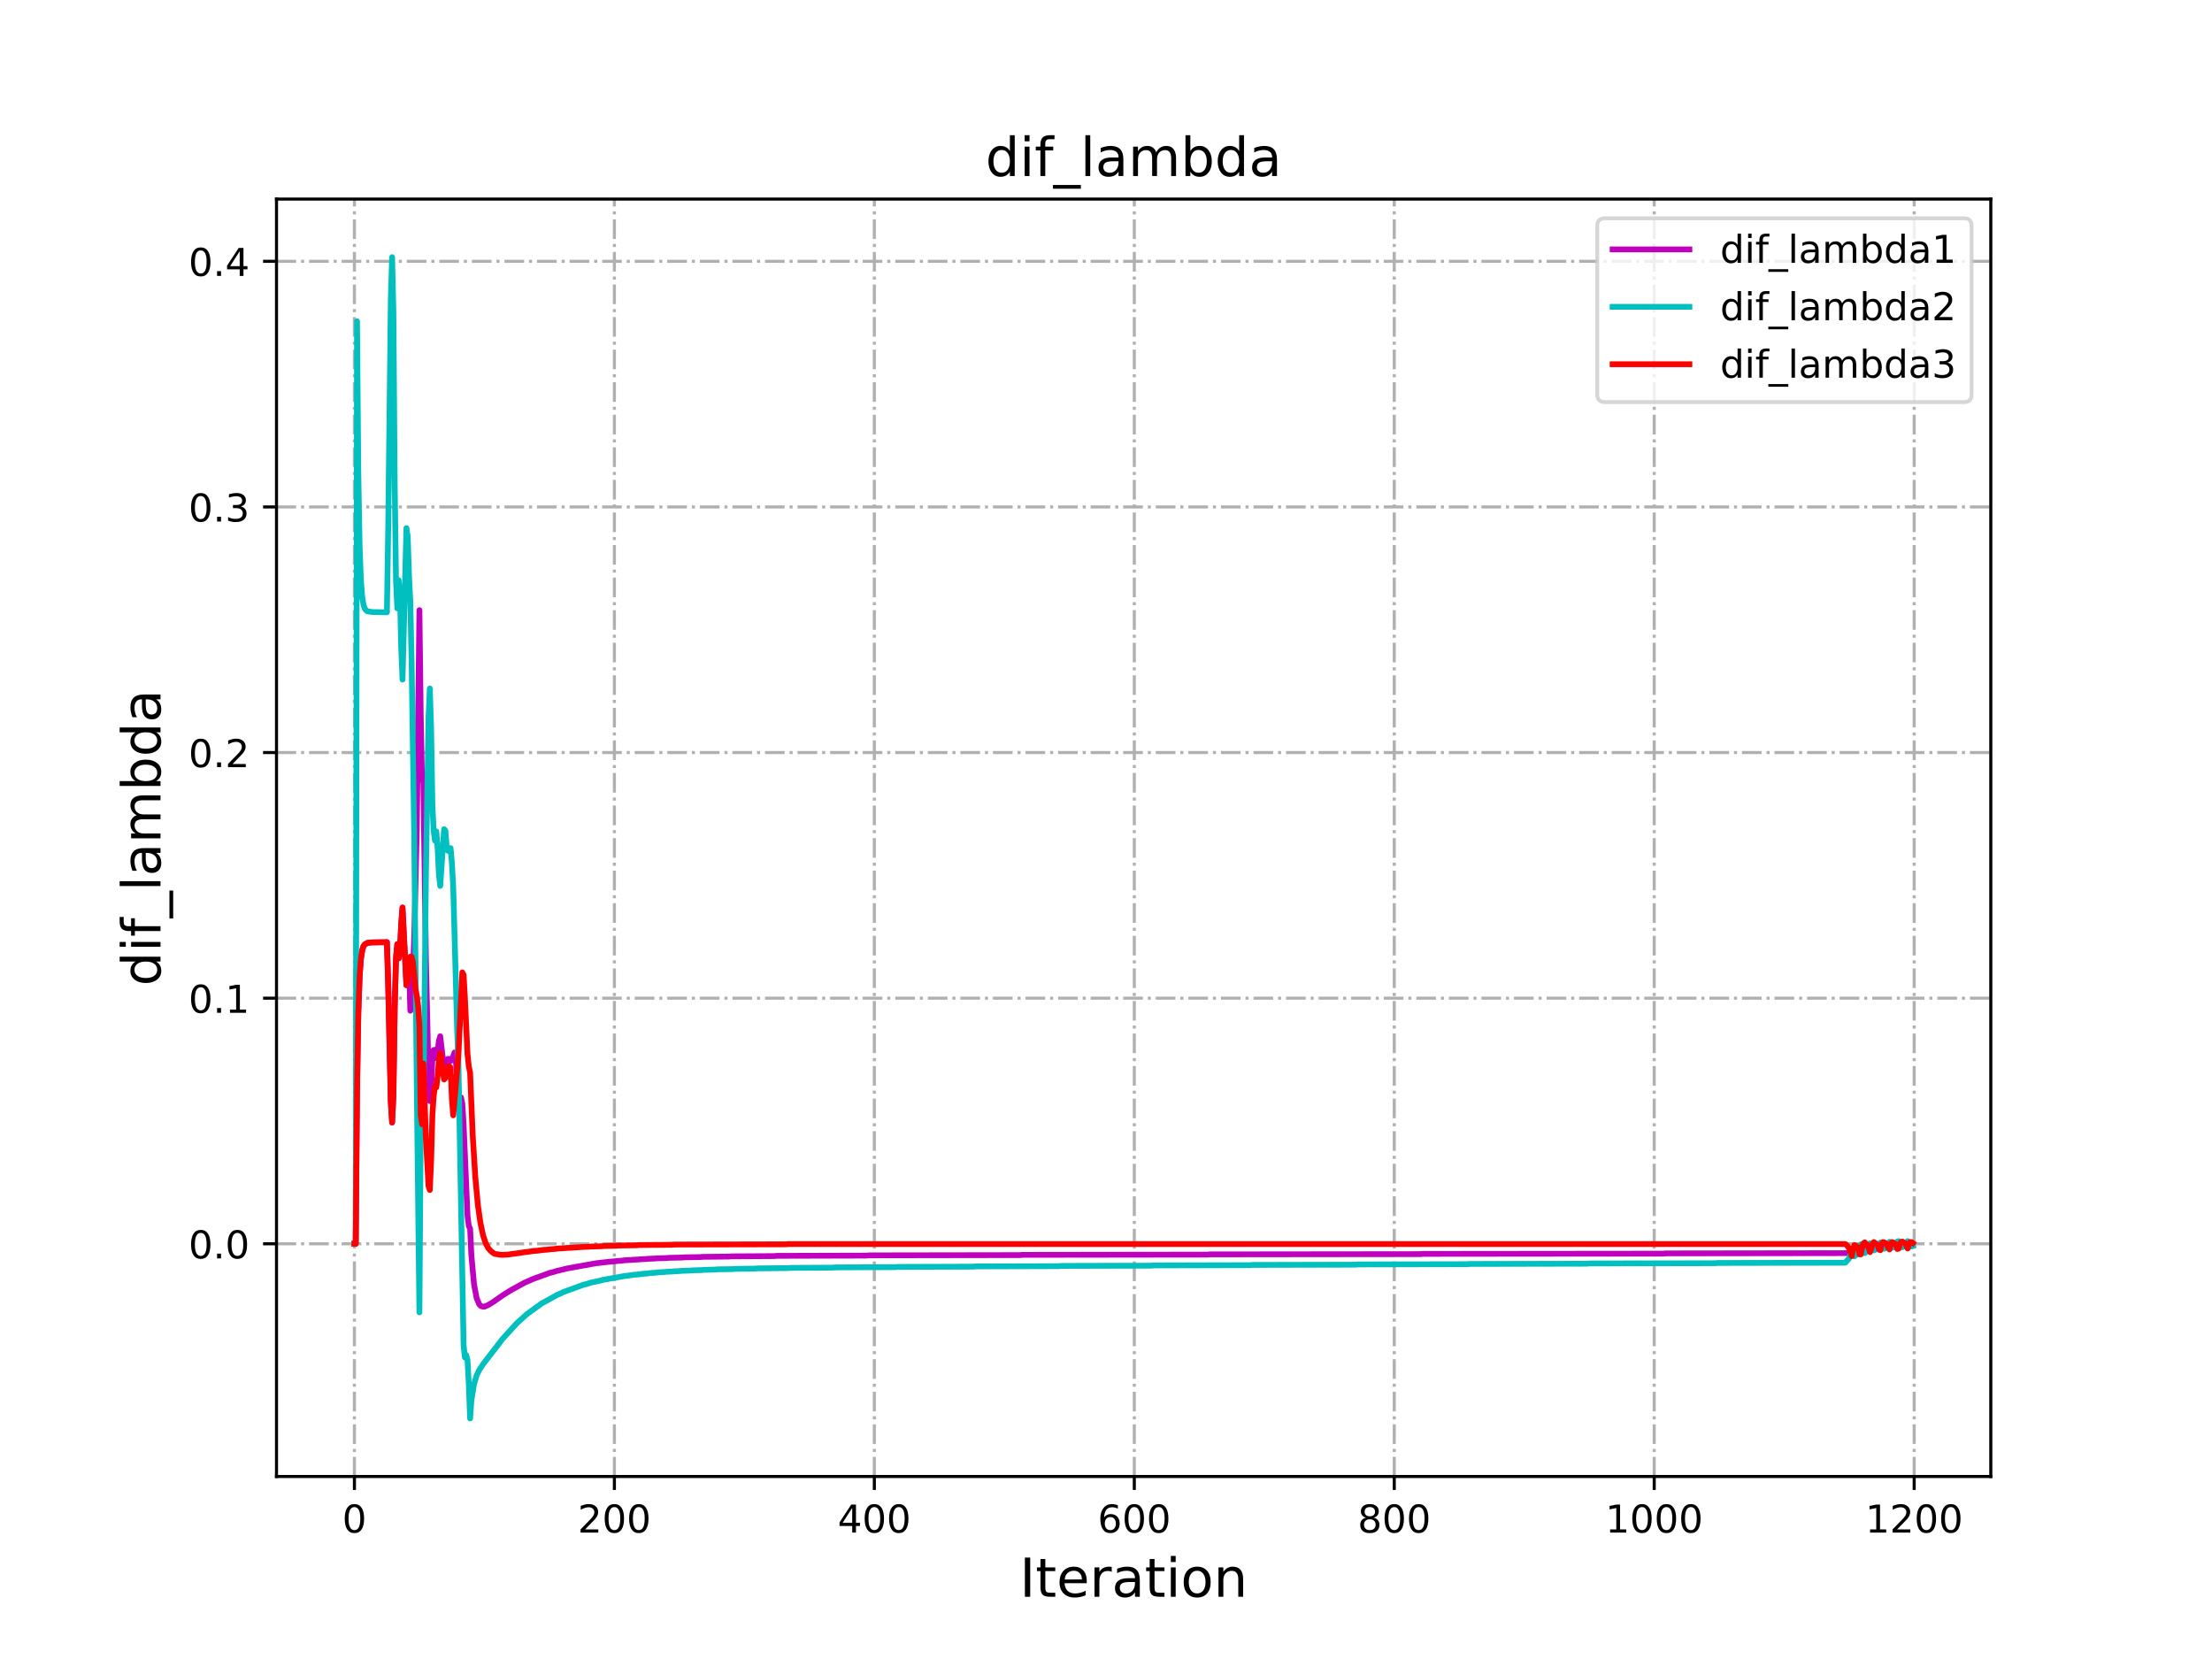 <?xml version="1.0" encoding="utf-8" standalone="no"?>
<!DOCTYPE svg PUBLIC "-//W3C//DTD SVG 1.1//EN"
  "http://www.w3.org/Graphics/SVG/1.1/DTD/svg11.dtd">
<!-- Created with matplotlib (http://matplotlib.org/) -->
<svg height="432pt" version="1.1" viewBox="0 0 576 432" width="576pt" xmlns="http://www.w3.org/2000/svg" xmlns:xlink="http://www.w3.org/1999/xlink">
 <defs>
  <style type="text/css">
*{stroke-linecap:butt;stroke-linejoin:round;}
  </style>
 </defs>
 <g id="figure_1">
  <g id="patch_1">
   <path d="M 0 432 
L 576 432 
L 576 0 
L 0 0 
z
" style="fill:#ffffff;"/>
  </g>
  <g id="axes_1">
   <g id="patch_2">
    <path d="M 72 384.48 
L 518.4 384.48 
L 518.4 51.84 
L 72 51.84 
z
" style="fill:#ffffff;"/>
   </g>
   <g id="matplotlib.axis_1">
    <g id="xtick_1">
     <g id="line2d_1">
      <path clip-path="url(#pe80baa5d18)" d="M 92.291 384.48 
L 92.291 51.84 
" style="fill:none;stroke:#b0b0b0;stroke-dasharray:5.12,1.28,0.8,1.28;stroke-dashoffset:0;stroke-width:0.8;"/>
     </g>
     <g id="line2d_2">
      <defs>
       <path d="M 0 0 
L 0 3.5 
" id="me7d966cb8c" style="stroke:#000000;stroke-width:0.8;"/>
      </defs>
      <g>
       <use style="stroke:#000000;stroke-width:0.8;" x="92.291" xlink:href="#me7d966cb8c" y="384.48"/>
      </g>
     </g>
     <g id="text_1">
      <!-- 0 -->
      <defs>
       <path d="M 31.781 66.406 
Q 24.172 66.406 20.328 58.906 
Q 16.5 51.422 16.5 36.375 
Q 16.5 21.391 20.328 13.891 
Q 24.172 6.391 31.781 6.391 
Q 39.453 6.391 43.281 13.891 
Q 47.125 21.391 47.125 36.375 
Q 47.125 51.422 43.281 58.906 
Q 39.453 66.406 31.781 66.406 
z
M 31.781 74.219 
Q 44.047 74.219 50.516 64.516 
Q 56.984 54.828 56.984 36.375 
Q 56.984 17.969 50.516 8.266 
Q 44.047 -1.422 31.781 -1.422 
Q 19.531 -1.422 13.062 8.266 
Q 6.594 17.969 6.594 36.375 
Q 6.594 54.828 13.062 64.516 
Q 19.531 74.219 31.781 74.219 
z
" id="DejaVuSans-30"/>
      </defs>
      <g transform="translate(89.11 399.078)scale(0.1 -0.1)">
       <use xlink:href="#DejaVuSans-30"/>
      </g>
     </g>
    </g>
    <g id="xtick_2">
     <g id="line2d_3">
      <path clip-path="url(#pe80baa5d18)" d="M 159.984 384.48 
L 159.984 51.84 
" style="fill:none;stroke:#b0b0b0;stroke-dasharray:5.12,1.28,0.8,1.28;stroke-dashoffset:0;stroke-width:0.8;"/>
     </g>
     <g id="line2d_4">
      <g>
       <use style="stroke:#000000;stroke-width:0.8;" x="159.984" xlink:href="#me7d966cb8c" y="384.48"/>
      </g>
     </g>
     <g id="text_2">
      <!-- 200 -->
      <defs>
       <path d="M 19.188 8.297 
L 53.609 8.297 
L 53.609 0 
L 7.328 0 
L 7.328 8.297 
Q 12.938 14.109 22.625 23.891 
Q 32.328 33.688 34.812 36.531 
Q 39.547 41.844 41.422 45.531 
Q 43.312 49.219 43.312 52.781 
Q 43.312 58.594 39.234 62.25 
Q 35.156 65.922 28.609 65.922 
Q 23.969 65.922 18.812 64.312 
Q 13.672 62.703 7.812 59.422 
L 7.812 69.391 
Q 13.766 71.781 18.938 73 
Q 24.125 74.219 28.422 74.219 
Q 39.75 74.219 46.484 68.547 
Q 53.219 62.891 53.219 53.422 
Q 53.219 48.922 51.531 44.891 
Q 49.859 40.875 45.406 35.406 
Q 44.188 33.984 37.641 27.219 
Q 31.109 20.453 19.188 8.297 
z
" id="DejaVuSans-32"/>
      </defs>
      <g transform="translate(150.44 399.078)scale(0.1 -0.1)">
       <use xlink:href="#DejaVuSans-32"/>
       <use x="63.623" xlink:href="#DejaVuSans-30"/>
       <use x="127.246" xlink:href="#DejaVuSans-30"/>
      </g>
     </g>
    </g>
    <g id="xtick_3">
     <g id="line2d_5">
      <path clip-path="url(#pe80baa5d18)" d="M 227.676 384.48 
L 227.676 51.84 
" style="fill:none;stroke:#b0b0b0;stroke-dasharray:5.12,1.28,0.8,1.28;stroke-dashoffset:0;stroke-width:0.8;"/>
     </g>
     <g id="line2d_6">
      <g>
       <use style="stroke:#000000;stroke-width:0.8;" x="227.676" xlink:href="#me7d966cb8c" y="384.48"/>
      </g>
     </g>
     <g id="text_3">
      <!-- 400 -->
      <defs>
       <path d="M 37.797 64.312 
L 12.891 25.391 
L 37.797 25.391 
z
M 35.203 72.906 
L 47.609 72.906 
L 47.609 25.391 
L 58.016 25.391 
L 58.016 17.188 
L 47.609 17.188 
L 47.609 0 
L 37.797 0 
L 37.797 17.188 
L 4.891 17.188 
L 4.891 26.703 
z
" id="DejaVuSans-34"/>
      </defs>
      <g transform="translate(218.133 399.078)scale(0.1 -0.1)">
       <use xlink:href="#DejaVuSans-34"/>
       <use x="63.623" xlink:href="#DejaVuSans-30"/>
       <use x="127.246" xlink:href="#DejaVuSans-30"/>
      </g>
     </g>
    </g>
    <g id="xtick_4">
     <g id="line2d_7">
      <path clip-path="url(#pe80baa5d18)" d="M 295.369 384.48 
L 295.369 51.84 
" style="fill:none;stroke:#b0b0b0;stroke-dasharray:5.12,1.28,0.8,1.28;stroke-dashoffset:0;stroke-width:0.8;"/>
     </g>
     <g id="line2d_8">
      <g>
       <use style="stroke:#000000;stroke-width:0.8;" x="295.369" xlink:href="#me7d966cb8c" y="384.48"/>
      </g>
     </g>
     <g id="text_4">
      <!-- 600 -->
      <defs>
       <path d="M 33.016 40.375 
Q 26.375 40.375 22.484 35.828 
Q 18.609 31.297 18.609 23.391 
Q 18.609 15.531 22.484 10.953 
Q 26.375 6.391 33.016 6.391 
Q 39.656 6.391 43.531 10.953 
Q 47.406 15.531 47.406 23.391 
Q 47.406 31.297 43.531 35.828 
Q 39.656 40.375 33.016 40.375 
z
M 52.594 71.297 
L 52.594 62.312 
Q 48.875 64.062 45.094 64.984 
Q 41.312 65.922 37.594 65.922 
Q 27.828 65.922 22.672 59.328 
Q 17.531 52.734 16.797 39.406 
Q 19.672 43.656 24.016 45.922 
Q 28.375 48.188 33.594 48.188 
Q 44.578 48.188 50.953 41.516 
Q 57.328 34.859 57.328 23.391 
Q 57.328 12.156 50.688 5.359 
Q 44.047 -1.422 33.016 -1.422 
Q 20.359 -1.422 13.672 8.266 
Q 6.984 17.969 6.984 36.375 
Q 6.984 53.656 15.188 63.938 
Q 23.391 74.219 37.203 74.219 
Q 40.922 74.219 44.703 73.484 
Q 48.484 72.75 52.594 71.297 
z
" id="DejaVuSans-36"/>
      </defs>
      <g transform="translate(285.825 399.078)scale(0.1 -0.1)">
       <use xlink:href="#DejaVuSans-36"/>
       <use x="63.623" xlink:href="#DejaVuSans-30"/>
       <use x="127.246" xlink:href="#DejaVuSans-30"/>
      </g>
     </g>
    </g>
    <g id="xtick_5">
     <g id="line2d_9">
      <path clip-path="url(#pe80baa5d18)" d="M 363.062 384.48 
L 363.062 51.84 
" style="fill:none;stroke:#b0b0b0;stroke-dasharray:5.12,1.28,0.8,1.28;stroke-dashoffset:0;stroke-width:0.8;"/>
     </g>
     <g id="line2d_10">
      <g>
       <use style="stroke:#000000;stroke-width:0.8;" x="363.062" xlink:href="#me7d966cb8c" y="384.48"/>
      </g>
     </g>
     <g id="text_5">
      <!-- 800 -->
      <defs>
       <path d="M 31.781 34.625 
Q 24.75 34.625 20.719 30.859 
Q 16.703 27.094 16.703 20.516 
Q 16.703 13.922 20.719 10.156 
Q 24.75 6.391 31.781 6.391 
Q 38.812 6.391 42.859 10.172 
Q 46.922 13.969 46.922 20.516 
Q 46.922 27.094 42.891 30.859 
Q 38.875 34.625 31.781 34.625 
z
M 21.922 38.812 
Q 15.578 40.375 12.031 44.719 
Q 8.5 49.078 8.5 55.328 
Q 8.5 64.062 14.719 69.141 
Q 20.953 74.219 31.781 74.219 
Q 42.672 74.219 48.875 69.141 
Q 55.078 64.062 55.078 55.328 
Q 55.078 49.078 51.531 44.719 
Q 48 40.375 41.703 38.812 
Q 48.828 37.156 52.797 32.312 
Q 56.781 27.484 56.781 20.516 
Q 56.781 9.906 50.312 4.234 
Q 43.844 -1.422 31.781 -1.422 
Q 19.734 -1.422 13.25 4.234 
Q 6.781 9.906 6.781 20.516 
Q 6.781 27.484 10.781 32.312 
Q 14.797 37.156 21.922 38.812 
z
M 18.312 54.391 
Q 18.312 48.734 21.844 45.562 
Q 25.391 42.391 31.781 42.391 
Q 38.141 42.391 41.719 45.562 
Q 45.312 48.734 45.312 54.391 
Q 45.312 60.062 41.719 63.234 
Q 38.141 66.406 31.781 66.406 
Q 25.391 66.406 21.844 63.234 
Q 18.312 60.062 18.312 54.391 
z
" id="DejaVuSans-38"/>
      </defs>
      <g transform="translate(353.518 399.078)scale(0.1 -0.1)">
       <use xlink:href="#DejaVuSans-38"/>
       <use x="63.623" xlink:href="#DejaVuSans-30"/>
       <use x="127.246" xlink:href="#DejaVuSans-30"/>
      </g>
     </g>
    </g>
    <g id="xtick_6">
     <g id="line2d_11">
      <path clip-path="url(#pe80baa5d18)" d="M 430.755 384.48 
L 430.755 51.84 
" style="fill:none;stroke:#b0b0b0;stroke-dasharray:5.12,1.28,0.8,1.28;stroke-dashoffset:0;stroke-width:0.8;"/>
     </g>
     <g id="line2d_12">
      <g>
       <use style="stroke:#000000;stroke-width:0.8;" x="430.755" xlink:href="#me7d966cb8c" y="384.48"/>
      </g>
     </g>
     <g id="text_6">
      <!-- 1000 -->
      <defs>
       <path d="M 12.406 8.297 
L 28.516 8.297 
L 28.516 63.922 
L 10.984 60.406 
L 10.984 69.391 
L 28.422 72.906 
L 38.281 72.906 
L 38.281 8.297 
L 54.391 8.297 
L 54.391 0 
L 12.406 0 
z
" id="DejaVuSans-31"/>
      </defs>
      <g transform="translate(418.03 399.078)scale(0.1 -0.1)">
       <use xlink:href="#DejaVuSans-31"/>
       <use x="63.623" xlink:href="#DejaVuSans-30"/>
       <use x="127.246" xlink:href="#DejaVuSans-30"/>
       <use x="190.869" xlink:href="#DejaVuSans-30"/>
      </g>
     </g>
    </g>
    <g id="xtick_7">
     <g id="line2d_13">
      <path clip-path="url(#pe80baa5d18)" d="M 498.448 384.48 
L 498.448 51.84 
" style="fill:none;stroke:#b0b0b0;stroke-dasharray:5.12,1.28,0.8,1.28;stroke-dashoffset:0;stroke-width:0.8;"/>
     </g>
     <g id="line2d_14">
      <g>
       <use style="stroke:#000000;stroke-width:0.8;" x="498.448" xlink:href="#me7d966cb8c" y="384.48"/>
      </g>
     </g>
     <g id="text_7">
      <!-- 1200 -->
      <g transform="translate(485.723 399.078)scale(0.1 -0.1)">
       <use xlink:href="#DejaVuSans-31"/>
       <use x="63.623" xlink:href="#DejaVuSans-32"/>
       <use x="127.246" xlink:href="#DejaVuSans-30"/>
       <use x="190.869" xlink:href="#DejaVuSans-30"/>
      </g>
     </g>
    </g>
    <g id="text_8">
     <!-- Iteration -->
     <defs>
      <path d="M 9.812 72.906 
L 19.672 72.906 
L 19.672 0 
L 9.812 0 
z
" id="DejaVuSans-49"/>
      <path d="M 18.312 70.219 
L 18.312 54.688 
L 36.812 54.688 
L 36.812 47.703 
L 18.312 47.703 
L 18.312 18.016 
Q 18.312 11.328 20.141 9.422 
Q 21.969 7.516 27.594 7.516 
L 36.812 7.516 
L 36.812 0 
L 27.594 0 
Q 17.188 0 13.234 3.875 
Q 9.281 7.766 9.281 18.016 
L 9.281 47.703 
L 2.688 47.703 
L 2.688 54.688 
L 9.281 54.688 
L 9.281 70.219 
z
" id="DejaVuSans-74"/>
      <path d="M 56.203 29.594 
L 56.203 25.203 
L 14.891 25.203 
Q 15.484 15.922 20.484 11.062 
Q 25.484 6.203 34.422 6.203 
Q 39.594 6.203 44.453 7.469 
Q 49.312 8.734 54.109 11.281 
L 54.109 2.781 
Q 49.266 0.734 44.188 -0.344 
Q 39.109 -1.422 33.891 -1.422 
Q 20.797 -1.422 13.156 6.188 
Q 5.516 13.812 5.516 26.812 
Q 5.516 40.234 12.766 48.109 
Q 20.016 56 32.328 56 
Q 43.359 56 49.781 48.891 
Q 56.203 41.797 56.203 29.594 
z
M 47.219 32.234 
Q 47.125 39.594 43.094 43.984 
Q 39.062 48.391 32.422 48.391 
Q 24.906 48.391 20.391 44.141 
Q 15.875 39.891 15.188 32.172 
z
" id="DejaVuSans-65"/>
      <path d="M 41.109 46.297 
Q 39.594 47.172 37.812 47.578 
Q 36.031 48 33.891 48 
Q 26.266 48 22.188 43.047 
Q 18.109 38.094 18.109 28.812 
L 18.109 0 
L 9.078 0 
L 9.078 54.688 
L 18.109 54.688 
L 18.109 46.188 
Q 20.953 51.172 25.484 53.578 
Q 30.031 56 36.531 56 
Q 37.453 56 38.578 55.875 
Q 39.703 55.766 41.062 55.516 
z
" id="DejaVuSans-72"/>
      <path d="M 34.281 27.484 
Q 23.391 27.484 19.188 25 
Q 14.984 22.516 14.984 16.5 
Q 14.984 11.719 18.141 8.906 
Q 21.297 6.109 26.703 6.109 
Q 34.188 6.109 38.703 11.406 
Q 43.219 16.703 43.219 25.484 
L 43.219 27.484 
z
M 52.203 31.203 
L 52.203 0 
L 43.219 0 
L 43.219 8.297 
Q 40.141 3.328 35.547 0.953 
Q 30.953 -1.422 24.312 -1.422 
Q 15.922 -1.422 10.953 3.297 
Q 6 8.016 6 15.922 
Q 6 25.141 12.172 29.828 
Q 18.359 34.516 30.609 34.516 
L 43.219 34.516 
L 43.219 35.406 
Q 43.219 41.609 39.141 45 
Q 35.062 48.391 27.688 48.391 
Q 23 48.391 18.547 47.266 
Q 14.109 46.141 10.016 43.891 
L 10.016 52.203 
Q 14.938 54.109 19.578 55.047 
Q 24.219 56 28.609 56 
Q 40.484 56 46.344 49.844 
Q 52.203 43.703 52.203 31.203 
z
" id="DejaVuSans-61"/>
      <path d="M 9.422 54.688 
L 18.406 54.688 
L 18.406 0 
L 9.422 0 
z
M 9.422 75.984 
L 18.406 75.984 
L 18.406 64.594 
L 9.422 64.594 
z
" id="DejaVuSans-69"/>
      <path d="M 30.609 48.391 
Q 23.391 48.391 19.188 42.75 
Q 14.984 37.109 14.984 27.297 
Q 14.984 17.484 19.156 11.844 
Q 23.344 6.203 30.609 6.203 
Q 37.797 6.203 41.984 11.859 
Q 46.188 17.531 46.188 27.297 
Q 46.188 37.016 41.984 42.703 
Q 37.797 48.391 30.609 48.391 
z
M 30.609 56 
Q 42.328 56 49.016 48.375 
Q 55.719 40.766 55.719 27.297 
Q 55.719 13.875 49.016 6.219 
Q 42.328 -1.422 30.609 -1.422 
Q 18.844 -1.422 12.172 6.219 
Q 5.516 13.875 5.516 27.297 
Q 5.516 40.766 12.172 48.375 
Q 18.844 56 30.609 56 
z
" id="DejaVuSans-6f"/>
      <path d="M 54.891 33.016 
L 54.891 0 
L 45.906 0 
L 45.906 32.719 
Q 45.906 40.484 42.875 44.328 
Q 39.844 48.188 33.797 48.188 
Q 26.516 48.188 22.312 43.547 
Q 18.109 38.922 18.109 30.906 
L 18.109 0 
L 9.078 0 
L 9.078 54.688 
L 18.109 54.688 
L 18.109 46.188 
Q 21.344 51.125 25.703 53.562 
Q 30.078 56 35.797 56 
Q 45.219 56 50.047 50.172 
Q 54.891 44.344 54.891 33.016 
z
" id="DejaVuSans-6e"/>
     </defs>
     <g transform="translate(265.508 415.796)scale(0.14 -0.14)">
      <use xlink:href="#DejaVuSans-49"/>
      <use x="29.492" xlink:href="#DejaVuSans-74"/>
      <use x="68.701" xlink:href="#DejaVuSans-65"/>
      <use x="130.225" xlink:href="#DejaVuSans-72"/>
      <use x="171.338" xlink:href="#DejaVuSans-61"/>
      <use x="232.617" xlink:href="#DejaVuSans-74"/>
      <use x="271.826" xlink:href="#DejaVuSans-69"/>
      <use x="299.609" xlink:href="#DejaVuSans-6f"/>
      <use x="360.791" xlink:href="#DejaVuSans-6e"/>
     </g>
    </g>
   </g>
   <g id="matplotlib.axis_2">
    <g id="ytick_1">
     <g id="line2d_15">
      <path clip-path="url(#pe80baa5d18)" d="M 72 323.885 
L 518.4 323.885 
" style="fill:none;stroke:#b0b0b0;stroke-dasharray:5.12,1.28,0.8,1.28;stroke-dashoffset:0;stroke-width:0.8;"/>
     </g>
     <g id="line2d_16">
      <defs>
       <path d="M 0 0 
L -3.5 0 
" id="mbb867c38dc" style="stroke:#000000;stroke-width:0.8;"/>
      </defs>
      <g>
       <use style="stroke:#000000;stroke-width:0.8;" x="72" xlink:href="#mbb867c38dc" y="323.885"/>
      </g>
     </g>
     <g id="text_9">
      <!-- 0.0 -->
      <defs>
       <path d="M 10.688 12.406 
L 21 12.406 
L 21 0 
L 10.688 0 
z
" id="DejaVuSans-2e"/>
      </defs>
      <g transform="translate(49.097 327.684)scale(0.1 -0.1)">
       <use xlink:href="#DejaVuSans-30"/>
       <use x="63.623" xlink:href="#DejaVuSans-2e"/>
       <use x="95.41" xlink:href="#DejaVuSans-30"/>
      </g>
     </g>
    </g>
    <g id="ytick_2">
     <g id="line2d_17">
      <path clip-path="url(#pe80baa5d18)" d="M 72 259.925 
L 518.4 259.925 
" style="fill:none;stroke:#b0b0b0;stroke-dasharray:5.12,1.28,0.8,1.28;stroke-dashoffset:0;stroke-width:0.8;"/>
     </g>
     <g id="line2d_18">
      <g>
       <use style="stroke:#000000;stroke-width:0.8;" x="72" xlink:href="#mbb867c38dc" y="259.925"/>
      </g>
     </g>
     <g id="text_10">
      <!-- 0.1 -->
      <g transform="translate(49.097 263.725)scale(0.1 -0.1)">
       <use xlink:href="#DejaVuSans-30"/>
       <use x="63.623" xlink:href="#DejaVuSans-2e"/>
       <use x="95.41" xlink:href="#DejaVuSans-31"/>
      </g>
     </g>
    </g>
    <g id="ytick_3">
     <g id="line2d_19">
      <path clip-path="url(#pe80baa5d18)" d="M 72 195.966 
L 518.4 195.966 
" style="fill:none;stroke:#b0b0b0;stroke-dasharray:5.12,1.28,0.8,1.28;stroke-dashoffset:0;stroke-width:0.8;"/>
     </g>
     <g id="line2d_20">
      <g>
       <use style="stroke:#000000;stroke-width:0.8;" x="72" xlink:href="#mbb867c38dc" y="195.966"/>
      </g>
     </g>
     <g id="text_11">
      <!-- 0.2 -->
      <g transform="translate(49.097 199.765)scale(0.1 -0.1)">
       <use xlink:href="#DejaVuSans-30"/>
       <use x="63.623" xlink:href="#DejaVuSans-2e"/>
       <use x="95.41" xlink:href="#DejaVuSans-32"/>
      </g>
     </g>
    </g>
    <g id="ytick_4">
     <g id="line2d_21">
      <path clip-path="url(#pe80baa5d18)" d="M 72 132.007 
L 518.4 132.007 
" style="fill:none;stroke:#b0b0b0;stroke-dasharray:5.12,1.28,0.8,1.28;stroke-dashoffset:0;stroke-width:0.8;"/>
     </g>
     <g id="line2d_22">
      <g>
       <use style="stroke:#000000;stroke-width:0.8;" x="72" xlink:href="#mbb867c38dc" y="132.007"/>
      </g>
     </g>
     <g id="text_12">
      <!-- 0.3 -->
      <defs>
       <path d="M 40.578 39.312 
Q 47.656 37.797 51.625 33 
Q 55.609 28.219 55.609 21.188 
Q 55.609 10.406 48.188 4.484 
Q 40.766 -1.422 27.094 -1.422 
Q 22.516 -1.422 17.656 -0.516 
Q 12.797 0.391 7.625 2.203 
L 7.625 11.719 
Q 11.719 9.328 16.594 8.109 
Q 21.484 6.891 26.812 6.891 
Q 36.078 6.891 40.938 10.547 
Q 45.797 14.203 45.797 21.188 
Q 45.797 27.641 41.281 31.266 
Q 36.766 34.906 28.719 34.906 
L 20.219 34.906 
L 20.219 43.016 
L 29.109 43.016 
Q 36.375 43.016 40.234 45.922 
Q 44.094 48.828 44.094 54.297 
Q 44.094 59.906 40.109 62.906 
Q 36.141 65.922 28.719 65.922 
Q 24.656 65.922 20.016 65.031 
Q 15.375 64.156 9.812 62.312 
L 9.812 71.094 
Q 15.438 72.656 20.344 73.438 
Q 25.25 74.219 29.594 74.219 
Q 40.828 74.219 47.359 69.109 
Q 53.906 64.016 53.906 55.328 
Q 53.906 49.266 50.438 45.094 
Q 46.969 40.922 40.578 39.312 
z
" id="DejaVuSans-33"/>
      </defs>
      <g transform="translate(49.097 135.806)scale(0.1 -0.1)">
       <use xlink:href="#DejaVuSans-30"/>
       <use x="63.623" xlink:href="#DejaVuSans-2e"/>
       <use x="95.41" xlink:href="#DejaVuSans-33"/>
      </g>
     </g>
    </g>
    <g id="ytick_5">
     <g id="line2d_23">
      <path clip-path="url(#pe80baa5d18)" d="M 72 68.047 
L 518.4 68.047 
" style="fill:none;stroke:#b0b0b0;stroke-dasharray:5.12,1.28,0.8,1.28;stroke-dashoffset:0;stroke-width:0.8;"/>
     </g>
     <g id="line2d_24">
      <g>
       <use style="stroke:#000000;stroke-width:0.8;" x="72" xlink:href="#mbb867c38dc" y="68.047"/>
      </g>
     </g>
     <g id="text_13">
      <!-- 0.4 -->
      <g transform="translate(49.097 71.847)scale(0.1 -0.1)">
       <use xlink:href="#DejaVuSans-30"/>
       <use x="63.623" xlink:href="#DejaVuSans-2e"/>
       <use x="95.41" xlink:href="#DejaVuSans-34"/>
      </g>
     </g>
    </g>
    <g id="text_14">
     <!-- dif_lambda -->
     <defs>
      <path d="M 45.406 46.391 
L 45.406 75.984 
L 54.391 75.984 
L 54.391 0 
L 45.406 0 
L 45.406 8.203 
Q 42.578 3.328 38.25 0.953 
Q 33.938 -1.422 27.875 -1.422 
Q 17.969 -1.422 11.734 6.484 
Q 5.516 14.406 5.516 27.297 
Q 5.516 40.188 11.734 48.094 
Q 17.969 56 27.875 56 
Q 33.938 56 38.25 53.625 
Q 42.578 51.266 45.406 46.391 
z
M 14.797 27.297 
Q 14.797 17.391 18.875 11.75 
Q 22.953 6.109 30.078 6.109 
Q 37.203 6.109 41.297 11.75 
Q 45.406 17.391 45.406 27.297 
Q 45.406 37.203 41.297 42.844 
Q 37.203 48.484 30.078 48.484 
Q 22.953 48.484 18.875 42.844 
Q 14.797 37.203 14.797 27.297 
z
" id="DejaVuSans-64"/>
      <path d="M 37.109 75.984 
L 37.109 68.5 
L 28.516 68.5 
Q 23.688 68.5 21.797 66.547 
Q 19.922 64.594 19.922 59.516 
L 19.922 54.688 
L 34.719 54.688 
L 34.719 47.703 
L 19.922 47.703 
L 19.922 0 
L 10.891 0 
L 10.891 47.703 
L 2.297 47.703 
L 2.297 54.688 
L 10.891 54.688 
L 10.891 58.5 
Q 10.891 67.625 15.141 71.797 
Q 19.391 75.984 28.609 75.984 
z
" id="DejaVuSans-66"/>
      <path d="M 50.984 -16.609 
L 50.984 -23.578 
L -0.984 -23.578 
L -0.984 -16.609 
z
" id="DejaVuSans-5f"/>
      <path d="M 9.422 75.984 
L 18.406 75.984 
L 18.406 0 
L 9.422 0 
z
" id="DejaVuSans-6c"/>
      <path d="M 52 44.188 
Q 55.375 50.25 60.062 53.125 
Q 64.75 56 71.094 56 
Q 79.641 56 84.281 50.016 
Q 88.922 44.047 88.922 33.016 
L 88.922 0 
L 79.891 0 
L 79.891 32.719 
Q 79.891 40.578 77.094 44.375 
Q 74.312 48.188 68.609 48.188 
Q 61.625 48.188 57.562 43.547 
Q 53.516 38.922 53.516 30.906 
L 53.516 0 
L 44.484 0 
L 44.484 32.719 
Q 44.484 40.625 41.703 44.406 
Q 38.922 48.188 33.109 48.188 
Q 26.219 48.188 22.156 43.531 
Q 18.109 38.875 18.109 30.906 
L 18.109 0 
L 9.078 0 
L 9.078 54.688 
L 18.109 54.688 
L 18.109 46.188 
Q 21.188 51.219 25.484 53.609 
Q 29.781 56 35.688 56 
Q 41.656 56 45.828 52.969 
Q 50 49.953 52 44.188 
z
" id="DejaVuSans-6d"/>
      <path d="M 48.688 27.297 
Q 48.688 37.203 44.609 42.844 
Q 40.531 48.484 33.406 48.484 
Q 26.266 48.484 22.188 42.844 
Q 18.109 37.203 18.109 27.297 
Q 18.109 17.391 22.188 11.75 
Q 26.266 6.109 33.406 6.109 
Q 40.531 6.109 44.609 11.75 
Q 48.688 17.391 48.688 27.297 
z
M 18.109 46.391 
Q 20.953 51.266 25.266 53.625 
Q 29.594 56 35.594 56 
Q 45.562 56 51.781 48.094 
Q 58.016 40.188 58.016 27.297 
Q 58.016 14.406 51.781 6.484 
Q 45.562 -1.422 35.594 -1.422 
Q 29.594 -1.422 25.266 0.953 
Q 20.953 3.328 18.109 8.203 
L 18.109 0 
L 9.078 0 
L 9.078 75.984 
L 18.109 75.984 
z
" id="DejaVuSans-62"/>
     </defs>
     <g transform="translate(41.796 256.743)rotate(-90)scale(0.14 -0.14)">
      <use xlink:href="#DejaVuSans-64"/>
      <use x="63.477" xlink:href="#DejaVuSans-69"/>
      <use x="91.26" xlink:href="#DejaVuSans-66"/>
      <use x="126.465" xlink:href="#DejaVuSans-5f"/>
      <use x="176.465" xlink:href="#DejaVuSans-6c"/>
      <use x="204.248" xlink:href="#DejaVuSans-61"/>
      <use x="265.527" xlink:href="#DejaVuSans-6d"/>
      <use x="362.939" xlink:href="#DejaVuSans-62"/>
      <use x="426.416" xlink:href="#DejaVuSans-64"/>
      <use x="489.893" xlink:href="#DejaVuSans-61"/>
     </g>
    </g>
   </g>
   <g id="line2d_25">
    <path clip-path="url(#pe80baa5d18)" d="M 92.291 323.885 
L 92.629 323.885 
L 92.968 283.91 
L 93.306 263.763 
L 93.645 254.169 
L 93.983 249.628 
L 94.322 247.453 
L 94.66 246.366 
L 94.999 245.918 
L 95.676 245.535 
L 96.691 245.407 
L 100.753 245.343 
L 101.091 256.6 
L 101.768 286.916 
L 102.106 292.289 
L 102.445 285.062 
L 102.783 262.164 
L 103.122 249.436 
L 103.46 245.854 
L 103.799 249.564 
L 104.137 247.773 
L 104.476 240.61 
L 104.814 236.324 
L 105.829 256.536 
L 106.168 255.384 
L 106.506 250.204 
L 106.845 263.187 
L 107.183 262.676 
L 107.86 244.319 
L 108.537 215.73 
L 109.214 158.87 
L 109.553 185.988 
L 109.891 203.194 
L 110.229 203.257 
L 110.906 249.756 
L 111.583 279.625 
L 111.922 286.724 
L 112.26 283.846 
L 112.599 275.34 
L 112.937 273.421 
L 113.276 273.357 
L 113.614 275.532 
L 113.953 273.997 
L 114.291 270.99 
L 114.63 269.839 
L 115.645 278.282 
L 115.983 278.282 
L 116.322 276.107 
L 116.66 275.723 
L 116.999 275.787 
L 117.337 276.299 
L 118.014 275.084 
L 118.353 274.061 
L 118.691 276.299 
L 119.03 280.201 
L 119.368 285.445 
L 119.706 286.213 
L 120.045 285.765 
L 120.383 287.364 
L 120.722 292.801 
L 121.737 316.53 
L 122.076 319.28 
L 122.414 319.919 
L 122.753 326.955 
L 123.43 334.374 
L 124.107 338.02 
L 124.783 339.619 
L 125.122 340.003 
L 125.46 340.195 
L 126.137 340.258 
L 127.153 339.811 
L 128.507 338.979 
L 130.876 337.316 
L 131.891 336.677 
L 132.907 336.037 
L 136.63 333.99 
L 137.984 333.415 
L 138.66 333.095 
L 143.06 331.496 
L 144.076 331.24 
L 145.091 330.92 
L 146.784 330.537 
L 147.461 330.345 
L 155.245 328.938 
L 155.922 328.874 
L 156.938 328.746 
L 157.614 328.682 
L 158.63 328.554 
L 159.645 328.49 
L 160.661 328.362 
L 161.676 328.298 
L 162.691 328.17 
L 164.045 328.106 
L 164.722 328.042 
L 166.076 327.978 
L 166.753 327.914 
L 168.107 327.85 
L 168.784 327.786 
L 170.476 327.722 
L 171.153 327.658 
L 173.522 327.595 
L 174.199 327.531 
L 177.584 327.467 
L 178.261 327.403 
L 182.322 327.339 
L 182.999 327.275 
L 189.769 327.211 
L 190.445 327.147 
L 201.615 327.083 
L 202.292 327.019 
L 225.646 326.955 
L 226.323 326.891 
L 265.584 326.827 
L 266.261 326.763 
L 314.323 326.699 
L 315 326.635 
L 369.831 326.571 
L 370.508 326.507 
L 433.124 326.443 
L 433.801 326.379 
L 480.847 326.315 
L 481.863 326.059 
L 482.54 325.42 
L 483.217 325.548 
L 484.232 325.292 
L 484.909 324.716 
L 485.586 324.908 
L 486.263 324.972 
L 486.94 324.78 
L 487.278 324.524 
L 487.617 324.461 
L 488.632 324.652 
L 489.309 324.588 
L 489.986 324.205 
L 490.663 324.397 
L 491.678 324.397 
L 492.355 324.077 
L 493.032 324.269 
L 494.048 324.205 
L 494.724 323.885 
L 495.401 324.141 
L 496.755 324.077 
L 497.094 323.885 
L 497.771 324.077 
L 498.109 324.077 
L 498.109 324.077 
" style="fill:none;stroke:#bf00bf;stroke-linecap:square;stroke-width:1.5;"/>
   </g>
   <g id="line2d_26">
    <path clip-path="url(#pe80baa5d18)" d="M 92.291 323.885 
L 92.629 323.885 
L 92.968 83.653 
L 93.306 123.372 
L 93.645 142.24 
L 93.983 151.195 
L 94.322 155.48 
L 94.66 157.526 
L 94.999 158.486 
L 95.337 158.934 
L 95.676 159.189 
L 97.029 159.381 
L 100.753 159.445 
L 101.091 137.379 
L 101.768 77.705 
L 102.106 66.96 
L 102.445 81.287 
L 102.783 126.442 
L 103.122 151.322 
L 103.46 158.422 
L 103.799 151.067 
L 104.137 154.584 
L 104.476 168.655 
L 104.814 176.97 
L 105.829 137.507 
L 106.168 139.682 
L 106.506 149.851 
L 106.845 156.631 
L 107.183 172.365 
L 107.86 218.16 
L 108.537 283.271 
L 109.214 341.73 
L 109.553 293.696 
L 109.891 275.276 
L 110.229 290.818 
L 110.906 227.818 
L 111.583 187.076 
L 111.922 179.273 
L 112.26 189.57 
L 112.599 209.717 
L 112.937 216.433 
L 113.276 218.928 
L 113.614 216.497 
L 113.953 220.846 
L 114.291 227.69 
L 114.63 230.696 
L 115.645 215.921 
L 115.983 216.305 
L 116.322 220.59 
L 116.66 221.55 
L 116.999 221.678 
L 117.337 220.846 
L 117.676 224.748 
L 118.014 230.824 
L 119.03 267.665 
L 119.368 277.003 
L 120.722 350.3 
L 121.06 353.498 
L 121.399 352.858 
L 121.737 354.138 
L 122.076 360.406 
L 122.414 369.36 
L 122.753 364.627 
L 123.43 360.47 
L 124.107 358.167 
L 124.783 356.76 
L 125.799 355.225 
L 130.876 348.637 
L 134.599 344.544 
L 137.307 342.113 
L 141.03 339.427 
L 145.091 337.188 
L 146.107 336.741 
L 146.784 336.421 
L 151.861 334.566 
L 152.876 334.31 
L 153.891 333.99 
L 156.261 333.479 
L 156.938 333.287 
L 162.691 332.264 
L 163.368 332.2 
L 165.061 331.944 
L 166.076 331.88 
L 167.43 331.688 
L 168.445 331.624 
L 169.461 331.496 
L 170.476 331.432 
L 171.491 331.304 
L 172.845 331.24 
L 173.522 331.176 
L 174.876 331.112 
L 175.553 331.048 
L 176.907 330.984 
L 177.584 330.92 
L 179.615 330.856 
L 180.292 330.792 
L 182.661 330.729 
L 183.338 330.665 
L 186.045 330.601 
L 186.722 330.537 
L 190.784 330.473 
L 191.461 330.409 
L 196.538 330.345 
L 197.215 330.281 
L 204.999 330.217 
L 205.676 330.153 
L 216.846 330.089 
L 217.523 330.025 
L 233.092 329.961 
L 233.769 329.897 
L 253.4 329.833 
L 254.077 329.769 
L 275.738 329.705 
L 276.415 329.641 
L 299.769 329.577 
L 300.446 329.513 
L 325.493 329.449 
L 326.169 329.385 
L 352.908 329.321 
L 353.585 329.257 
L 382.016 329.194 
L 382.693 329.13 
L 413.155 329.066 
L 413.832 329.002 
L 446.663 328.938 
L 447.34 328.874 
L 480.509 328.81 
L 481.186 328.042 
L 481.524 327.658 
L 482.201 325.164 
L 482.54 326.507 
L 482.878 327.147 
L 483.555 326.571 
L 483.894 326.123 
L 484.232 324.333 
L 484.571 324.013 
L 484.909 325.676 
L 485.247 326.123 
L 485.586 326.315 
L 485.924 325.932 
L 486.263 325.74 
L 486.601 325.036 
L 486.94 323.757 
L 487.278 324.333 
L 487.617 325.292 
L 487.955 325.612 
L 488.632 325.292 
L 488.971 325.036 
L 489.309 323.821 
L 489.647 323.565 
L 489.986 324.78 
L 490.324 325.164 
L 490.663 325.164 
L 491.34 324.844 
L 491.678 323.885 
L 492.017 323.373 
L 492.355 324.588 
L 492.694 324.908 
L 493.371 324.716 
L 493.709 324.397 
L 494.048 323.309 
L 494.386 323.181 
L 494.724 324.333 
L 495.063 324.652 
L 495.401 324.78 
L 495.74 324.588 
L 496.078 324.524 
L 496.755 323.181 
L 497.094 324.141 
L 497.432 324.588 
L 497.771 324.588 
L 498.109 324.461 
L 498.109 324.461 
" style="fill:none;stroke:#00bfbf;stroke-linecap:square;stroke-width:1.5;"/>
   </g>
   <g id="line2d_27">
    <path clip-path="url(#pe80baa5d18)" d="M 92.291 323.885 
L 92.629 323.885 
L 92.968 283.91 
L 93.306 263.763 
L 93.645 254.169 
L 93.983 249.628 
L 94.322 247.453 
L 94.66 246.366 
L 94.999 245.918 
L 95.676 245.535 
L 96.691 245.407 
L 100.753 245.343 
L 101.091 256.6 
L 101.768 286.916 
L 102.106 292.289 
L 102.445 285.062 
L 102.783 262.164 
L 103.122 249.436 
L 103.46 245.854 
L 103.799 249.564 
L 104.137 247.773 
L 104.476 240.61 
L 104.814 236.324 
L 105.829 256.536 
L 106.168 255.384 
L 106.506 250.204 
L 106.845 249.116 
L 107.183 249.18 
L 107.522 250.587 
L 108.199 257.623 
L 108.537 259.286 
L 108.876 261.908 
L 109.214 267.025 
L 109.553 290.37 
L 109.891 292.737 
L 110.229 276.939 
L 110.906 296.382 
L 111.583 308.854 
L 111.922 309.878 
L 112.26 302.331 
L 112.599 290.178 
L 112.937 285.253 
L 113.276 282.823 
L 113.614 283.143 
L 113.953 280.265 
L 114.291 276.171 
L 114.63 274.252 
L 115.645 281.096 
L 115.983 280.712 
L 116.322 278.41 
L 116.66 277.77 
L 116.999 277.642 
L 117.337 278.026 
L 117.676 286.213 
L 118.014 290.434 
L 119.368 274.764 
L 120.383 253.21 
L 120.722 253.849 
L 121.06 259.862 
L 121.737 274.444 
L 122.076 277.706 
L 122.414 279.305 
L 123.091 295.615 
L 123.768 306.552 
L 124.445 313.843 
L 125.122 318.576 
L 125.799 321.71 
L 126.476 323.757 
L 127.153 325.036 
L 127.83 325.804 
L 128.507 326.315 
L 128.845 326.507 
L 130.537 326.763 
L 132.23 326.699 
L 133.922 326.443 
L 134.599 326.379 
L 136.63 326.059 
L 137.307 325.996 
L 138.999 325.74 
L 140.014 325.676 
L 141.368 325.484 
L 142.384 325.42 
L 143.399 325.292 
L 144.414 325.228 
L 145.43 325.1 
L 146.784 325.036 
L 147.461 324.972 
L 148.814 324.908 
L 149.491 324.844 
L 150.845 324.78 
L 151.522 324.716 
L 153.214 324.652 
L 153.891 324.588 
L 156.599 324.524 
L 157.276 324.461 
L 160.322 324.397 
L 160.999 324.333 
L 165.738 324.269 
L 166.414 324.205 
L 174.876 324.141 
L 175.553 324.077 
L 204.661 324.013 
L 205.338 323.949 
L 480.509 323.949 
L 480.847 324.205 
L 481.524 325.036 
L 482.201 327.083 
L 482.54 325.228 
L 482.878 324.205 
L 483.217 324.333 
L 483.894 324.972 
L 484.232 326.635 
L 484.571 326.635 
L 484.909 324.461 
L 485.247 323.757 
L 485.586 323.501 
L 485.924 323.949 
L 486.263 324.141 
L 486.601 324.908 
L 486.94 326.059 
L 487.278 325.228 
L 487.617 323.949 
L 487.955 323.437 
L 488.971 324.205 
L 489.309 325.42 
L 489.647 325.548 
L 489.986 323.949 
L 490.324 323.437 
L 490.663 323.501 
L 491.34 323.949 
L 491.678 324.972 
L 492.017 325.356 
L 492.355 323.885 
L 492.694 323.437 
L 493.032 323.565 
L 493.709 324.141 
L 494.048 325.228 
L 494.386 325.164 
L 494.724 323.821 
L 495.063 323.373 
L 495.401 323.309 
L 496.078 323.757 
L 496.755 325.1 
L 497.094 324.013 
L 497.432 323.437 
L 497.771 323.437 
L 498.109 323.693 
L 498.109 323.693 
" style="fill:none;stroke:#ff0000;stroke-linecap:square;stroke-width:1.5;"/>
   </g>
   <g id="patch_3">
    <path d="M 72 384.48 
L 72 51.84 
" style="fill:none;stroke:#000000;stroke-linecap:square;stroke-linejoin:miter;stroke-width:0.8;"/>
   </g>
   <g id="patch_4">
    <path d="M 518.4 384.48 
L 518.4 51.84 
" style="fill:none;stroke:#000000;stroke-linecap:square;stroke-linejoin:miter;stroke-width:0.8;"/>
   </g>
   <g id="patch_5">
    <path d="M 72 384.48 
L 518.4 384.48 
" style="fill:none;stroke:#000000;stroke-linecap:square;stroke-linejoin:miter;stroke-width:0.8;"/>
   </g>
   <g id="patch_6">
    <path d="M 72 51.84 
L 518.4 51.84 
" style="fill:none;stroke:#000000;stroke-linecap:square;stroke-linejoin:miter;stroke-width:0.8;"/>
   </g>
   <g id="text_15">
    <!-- dif_lambda -->
    <g transform="translate(256.617 45.84)scale(0.14 -0.14)">
     <use xlink:href="#DejaVuSans-64"/>
     <use x="63.477" xlink:href="#DejaVuSans-69"/>
     <use x="91.26" xlink:href="#DejaVuSans-66"/>
     <use x="126.465" xlink:href="#DejaVuSans-5f"/>
     <use x="176.465" xlink:href="#DejaVuSans-6c"/>
     <use x="204.248" xlink:href="#DejaVuSans-61"/>
     <use x="265.527" xlink:href="#DejaVuSans-6d"/>
     <use x="362.939" xlink:href="#DejaVuSans-62"/>
     <use x="426.416" xlink:href="#DejaVuSans-64"/>
     <use x="489.893" xlink:href="#DejaVuSans-61"/>
    </g>
   </g>
   <g id="legend_1">
    <g id="patch_7">
     <path d="M 417.919 104.709 
L 511.4 104.709 
Q 513.4 104.709 513.4 102.709 
L 513.4 58.84 
Q 513.4 56.84 511.4 56.84 
L 417.919 56.84 
Q 415.919 56.84 415.919 58.84 
L 415.919 102.709 
Q 415.919 104.709 417.919 104.709 
z
" style="fill:#ffffff;opacity:0.8;stroke:#cccccc;stroke-linejoin:miter;"/>
    </g>
    <g id="line2d_28">
     <path d="M 419.919 64.938 
L 439.919 64.938 
" style="fill:none;stroke:#bf00bf;stroke-linecap:square;stroke-width:1.5;"/>
    </g>
    <g id="line2d_29"/>
    <g id="text_16">
     <!-- dif_lambda1 -->
     <g transform="translate(447.919 68.438)scale(0.1 -0.1)">
      <use xlink:href="#DejaVuSans-64"/>
      <use x="63.477" xlink:href="#DejaVuSans-69"/>
      <use x="91.26" xlink:href="#DejaVuSans-66"/>
      <use x="126.465" xlink:href="#DejaVuSans-5f"/>
      <use x="176.465" xlink:href="#DejaVuSans-6c"/>
      <use x="204.248" xlink:href="#DejaVuSans-61"/>
      <use x="265.527" xlink:href="#DejaVuSans-6d"/>
      <use x="362.939" xlink:href="#DejaVuSans-62"/>
      <use x="426.416" xlink:href="#DejaVuSans-64"/>
      <use x="489.893" xlink:href="#DejaVuSans-61"/>
      <use x="551.172" xlink:href="#DejaVuSans-31"/>
     </g>
    </g>
    <g id="line2d_30">
     <path d="M 419.919 79.895 
L 439.919 79.895 
" style="fill:none;stroke:#00bfbf;stroke-linecap:square;stroke-width:1.5;"/>
    </g>
    <g id="line2d_31"/>
    <g id="text_17">
     <!-- dif_lambda2 -->
     <g transform="translate(447.919 83.395)scale(0.1 -0.1)">
      <use xlink:href="#DejaVuSans-64"/>
      <use x="63.477" xlink:href="#DejaVuSans-69"/>
      <use x="91.26" xlink:href="#DejaVuSans-66"/>
      <use x="126.465" xlink:href="#DejaVuSans-5f"/>
      <use x="176.465" xlink:href="#DejaVuSans-6c"/>
      <use x="204.248" xlink:href="#DejaVuSans-61"/>
      <use x="265.527" xlink:href="#DejaVuSans-6d"/>
      <use x="362.939" xlink:href="#DejaVuSans-62"/>
      <use x="426.416" xlink:href="#DejaVuSans-64"/>
      <use x="489.893" xlink:href="#DejaVuSans-61"/>
      <use x="551.172" xlink:href="#DejaVuSans-32"/>
     </g>
    </g>
    <g id="line2d_32">
     <path d="M 419.919 94.851 
L 439.919 94.851 
" style="fill:none;stroke:#ff0000;stroke-linecap:square;stroke-width:1.5;"/>
    </g>
    <g id="line2d_33"/>
    <g id="text_18">
     <!-- dif_lambda3 -->
     <g transform="translate(447.919 98.351)scale(0.1 -0.1)">
      <use xlink:href="#DejaVuSans-64"/>
      <use x="63.477" xlink:href="#DejaVuSans-69"/>
      <use x="91.26" xlink:href="#DejaVuSans-66"/>
      <use x="126.465" xlink:href="#DejaVuSans-5f"/>
      <use x="176.465" xlink:href="#DejaVuSans-6c"/>
      <use x="204.248" xlink:href="#DejaVuSans-61"/>
      <use x="265.527" xlink:href="#DejaVuSans-6d"/>
      <use x="362.939" xlink:href="#DejaVuSans-62"/>
      <use x="426.416" xlink:href="#DejaVuSans-64"/>
      <use x="489.893" xlink:href="#DejaVuSans-61"/>
      <use x="551.172" xlink:href="#DejaVuSans-33"/>
     </g>
    </g>
   </g>
  </g>
 </g>
 <defs>
  <clipPath id="pe80baa5d18">
   <rect height="332.64" width="446.4" x="72" y="51.84"/>
  </clipPath>
 </defs>
</svg>
